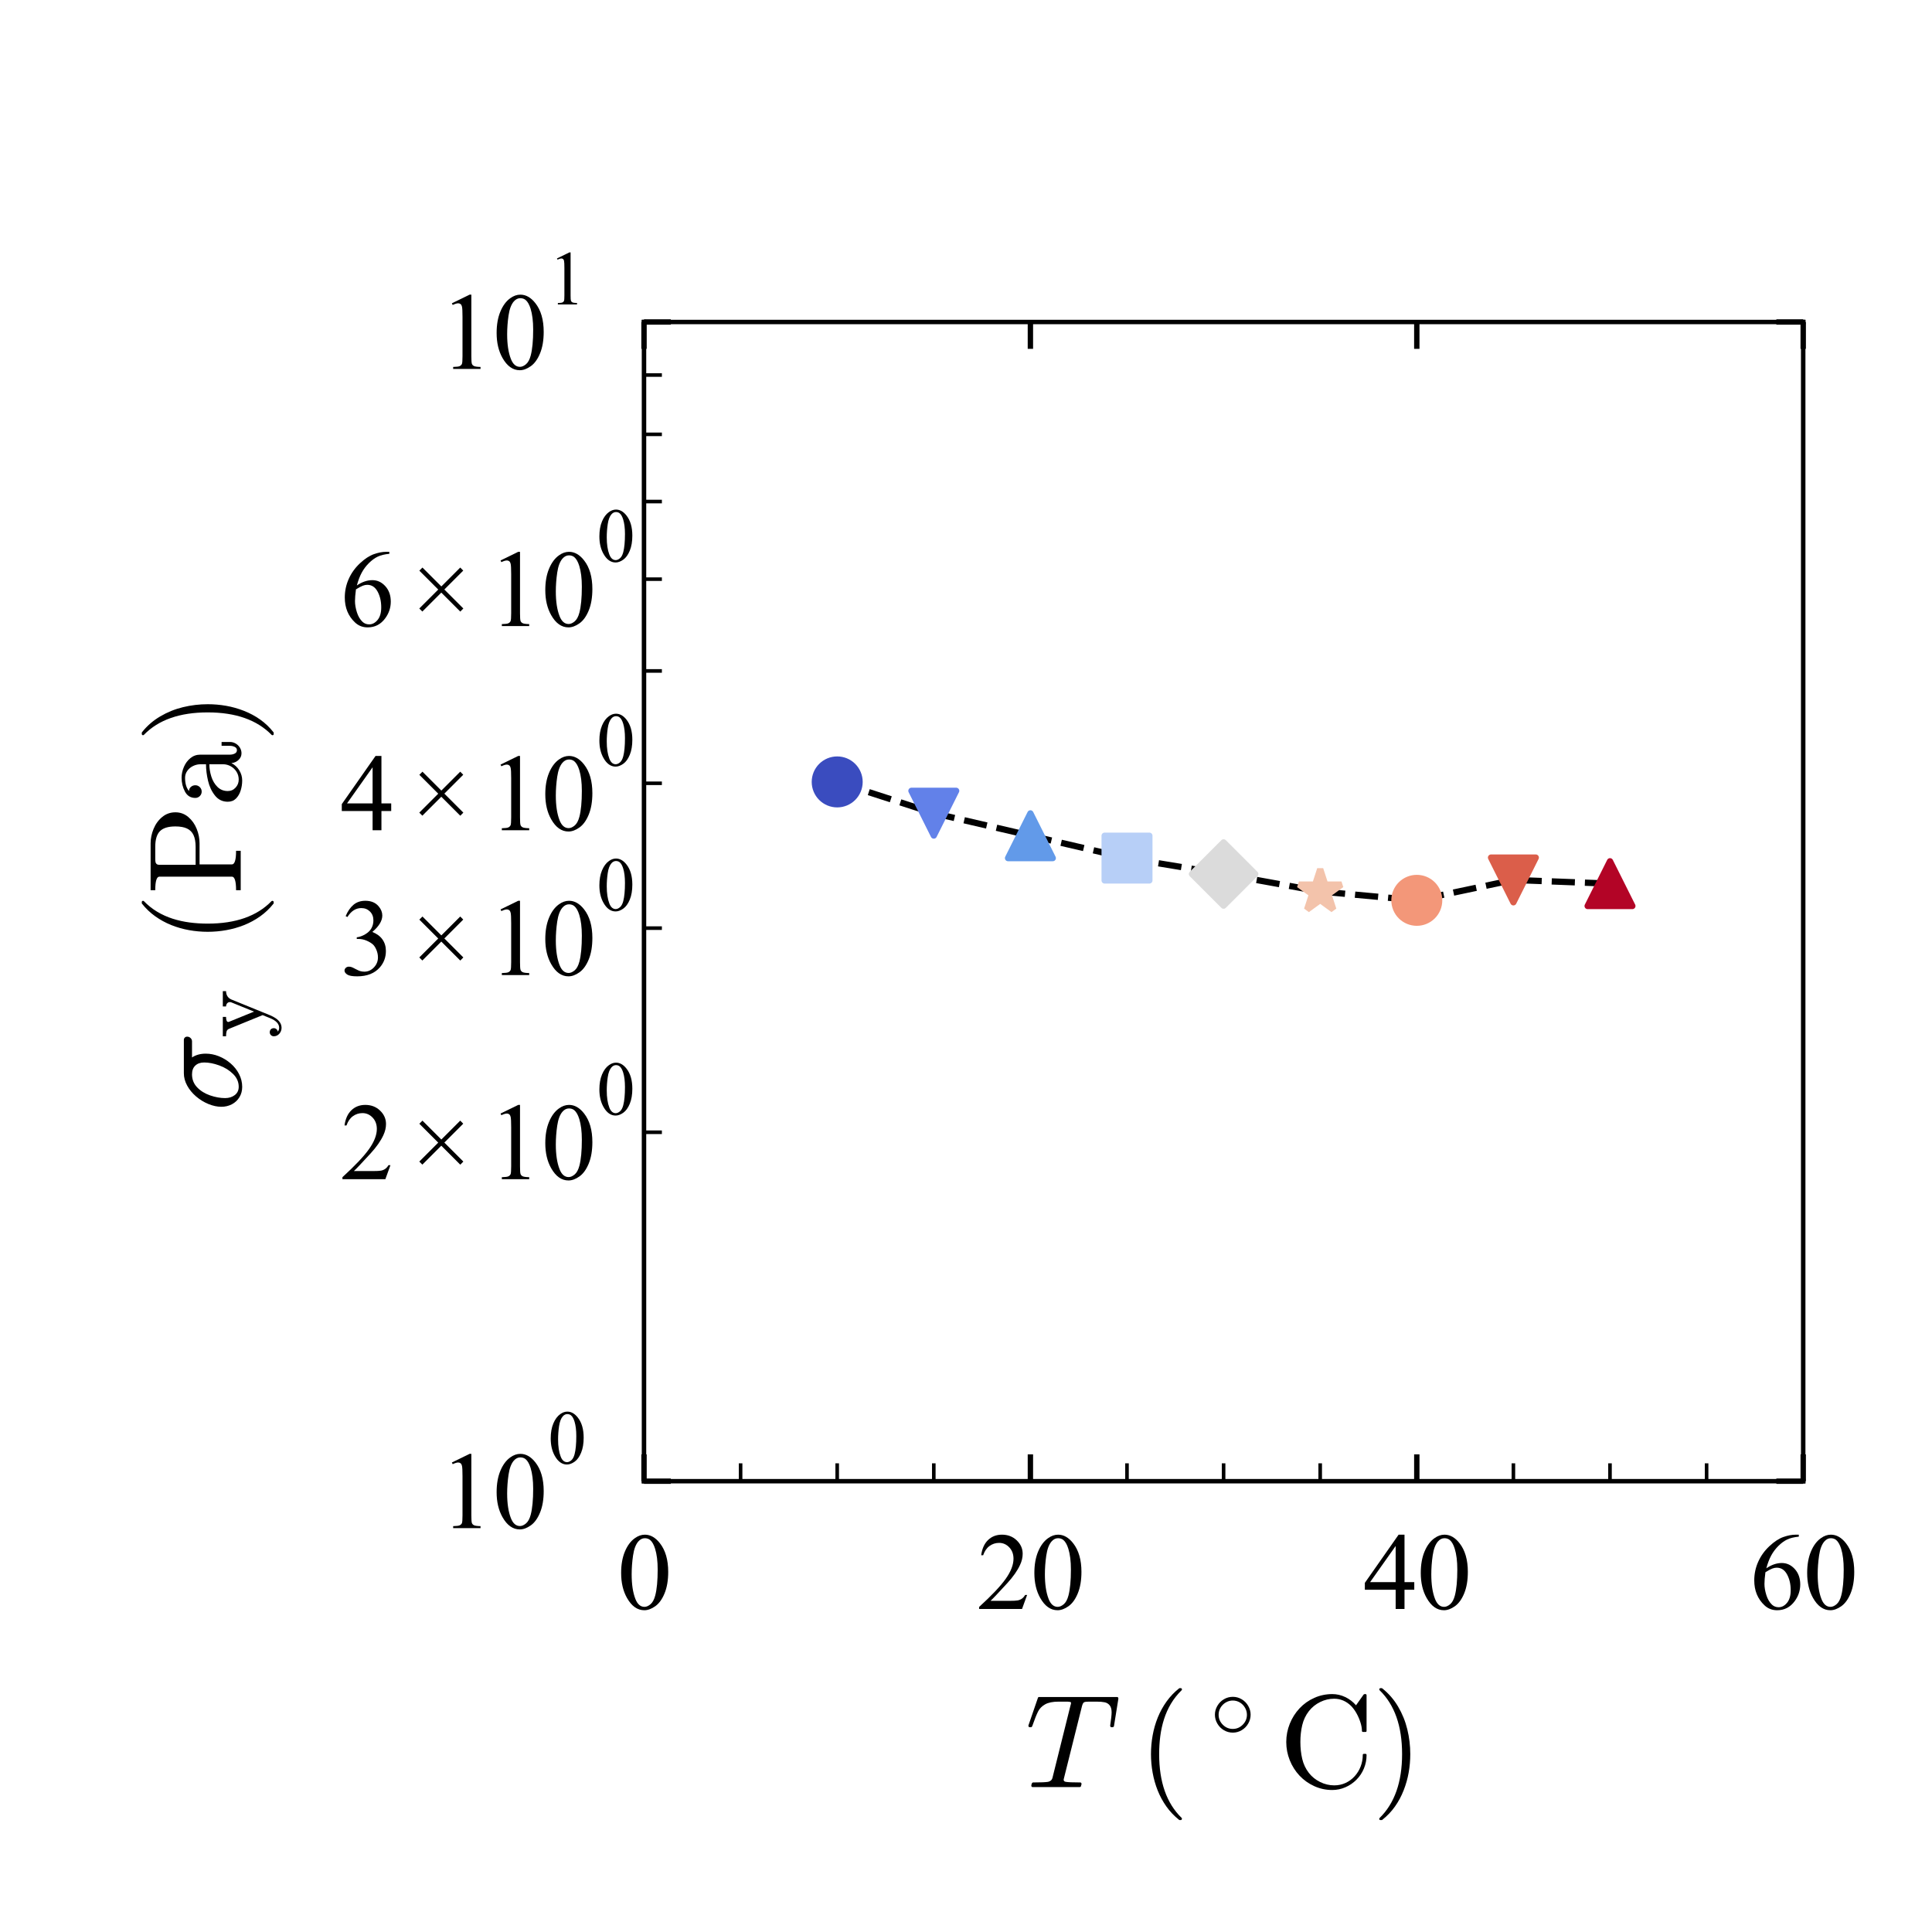 <?xml version="1.0" encoding="utf-8" standalone="no"?>
<!DOCTYPE svg PUBLIC "-//W3C//DTD SVG 1.1//EN"
  "http://www.w3.org/Graphics/SVG/1.1/DTD/svg11.dtd">
<svg height="216pt" version="1.1" viewBox="0 0 216 216" width="216pt" xmlns="http://www.w3.org/2000/svg" xmlns:xlink="http://www.w3.org/1999/xlink">
 <defs>
  <style type="text/css">*{stroke-linecap:butt;stroke-linejoin:round;}</style>
 </defs>
 <g id="figure_1">
  <g id="patch_1">
   <path d="M 0 216 
L 216 216 
L 216 0 
L 0 0 
z
" style="fill:none;"/>
  </g>
  <g id="axes_1">
   <g id="patch_2">
    <path d="M 72 165.6 
L 201.6 165.6 
L 201.6 36 
L 72 36 
z
" style="fill:none;"/>
   </g>
   <g id="matplotlib.axis_1">
    <g id="xtick_1">
     <g id="line2d_1">
      <defs>
       <path d="M 0 0 
L 0 -3 
" id="m039dcbf746" style="stroke:#000000;stroke-width:0.6;"/>
      </defs>
      <g>
       <use style="fill-opacity:0;stroke:#000000;stroke-width:0.6;" x="72" xlink:href="#m039dcbf746" y="165.6"/>
      </g>
     </g>
     <g id="line2d_2">
      <defs>
       <path d="M 0 0 
L 0 3 
" id="m83f6acc165" style="stroke:#000000;stroke-width:0.6;"/>
      </defs>
      <g>
       <use style="fill-opacity:0;stroke:#000000;stroke-width:0.6;" x="72" xlink:href="#m83f6acc165" y="36"/>
      </g>
     </g>
     <g id="text_1">
      <!-- $\mathdefault{0}$ -->
      <g transform="translate(69 179.933)scale(0.12 -0.12)">
       <defs>
        <path d="M 231 2094 
Q 231 2819 450 3342 
Q 669 3866 1031 4122 
Q 1313 4325 1613 4325 
Q 2100 4325 2488 3828 
Q 2972 3213 2972 2159 
Q 2972 1422 2759 906 
Q 2547 391 2217 158 
Q 1888 -75 1581 -75 
Q 975 -75 572 641 
Q 231 1244 231 2094 
z
M 844 2016 
Q 844 1141 1059 588 
Q 1238 122 1591 122 
Q 1759 122 1940 273 
Q 2122 425 2216 781 
Q 2359 1319 2359 2297 
Q 2359 3022 2209 3506 
Q 2097 3866 1919 4016 
Q 1791 4119 1609 4119 
Q 1397 4119 1231 3928 
Q 1006 3669 925 3112 
Q 844 2556 844 2016 
z
" id="TimesNewRomanPSMT-30" transform="scale(0.016)"/>
       </defs>
       <use transform="translate(0 0.422)" xlink:href="#TimesNewRomanPSMT-30"/>
      </g>
     </g>
    </g>
    <g id="xtick_2">
     <g id="line2d_3">
      <g>
       <use style="fill-opacity:0;stroke:#000000;stroke-width:0.6;" x="115.2" xlink:href="#m039dcbf746" y="165.6"/>
      </g>
     </g>
     <g id="line2d_4">
      <g>
       <use style="fill-opacity:0;stroke:#000000;stroke-width:0.6;" x="115.2" xlink:href="#m83f6acc165" y="36"/>
      </g>
     </g>
     <g id="text_2">
      <!-- $\mathdefault{20}$ -->
      <g transform="translate(109.2 179.933)scale(0.12 -0.12)">
       <defs>
        <path d="M 2934 816 
L 2638 0 
L 138 0 
L 138 116 
Q 1241 1122 1691 1759 
Q 2141 2397 2141 2925 
Q 2141 3328 1894 3587 
Q 1647 3847 1303 3847 
Q 991 3847 742 3664 
Q 494 3481 375 3128 
L 259 3128 
Q 338 3706 661 4015 
Q 984 4325 1469 4325 
Q 1984 4325 2329 3994 
Q 2675 3663 2675 3213 
Q 2675 2891 2525 2569 
Q 2294 2063 1775 1497 
Q 997 647 803 472 
L 1909 472 
Q 2247 472 2383 497 
Q 2519 522 2628 598 
Q 2738 675 2819 816 
L 2934 816 
z
" id="TimesNewRomanPSMT-32" transform="scale(0.016)"/>
       </defs>
       <use transform="translate(0 0.422)" xlink:href="#TimesNewRomanPSMT-32"/>
       <use transform="translate(50 0.422)" xlink:href="#TimesNewRomanPSMT-30"/>
      </g>
     </g>
    </g>
    <g id="xtick_3">
     <g id="line2d_5">
      <g>
       <use style="fill-opacity:0;stroke:#000000;stroke-width:0.6;" x="158.4" xlink:href="#m039dcbf746" y="165.6"/>
      </g>
     </g>
     <g id="line2d_6">
      <g>
       <use style="fill-opacity:0;stroke:#000000;stroke-width:0.6;" x="158.4" xlink:href="#m83f6acc165" y="36"/>
      </g>
     </g>
     <g id="text_3">
      <!-- $\mathdefault{40}$ -->
      <g transform="translate(152.4 179.933)scale(0.12 -0.12)">
       <defs>
        <path d="M 2978 1563 
L 2978 1119 
L 2409 1119 
L 2409 0 
L 1894 0 
L 1894 1119 
L 100 1119 
L 100 1519 
L 2066 4325 
L 2409 4325 
L 2409 1563 
L 2978 1563 
z
M 1894 1563 
L 1894 3666 
L 406 1563 
L 1894 1563 
z
" id="TimesNewRomanPSMT-34" transform="scale(0.016)"/>
       </defs>
       <use transform="translate(0 0.422)" xlink:href="#TimesNewRomanPSMT-34"/>
       <use transform="translate(50 0.422)" xlink:href="#TimesNewRomanPSMT-30"/>
      </g>
     </g>
    </g>
    <g id="xtick_4">
     <g id="line2d_7">
      <g>
       <use style="fill-opacity:0;stroke:#000000;stroke-width:0.6;" x="201.6" xlink:href="#m039dcbf746" y="165.6"/>
      </g>
     </g>
     <g id="line2d_8">
      <g>
       <use style="fill-opacity:0;stroke:#000000;stroke-width:0.6;" x="201.6" xlink:href="#m83f6acc165" y="36"/>
      </g>
     </g>
     <g id="text_4">
      <!-- $\mathdefault{60}$ -->
      <g transform="translate(195.6 179.933)scale(0.12 -0.12)">
       <defs>
        <path d="M 2869 4325 
L 2869 4209 
Q 2456 4169 2195 4045 
Q 1934 3922 1679 3669 
Q 1425 3416 1258 3105 
Q 1091 2794 978 2366 
Q 1428 2675 1881 2675 
Q 2316 2675 2634 2325 
Q 2953 1975 2953 1425 
Q 2953 894 2631 456 
Q 2244 -75 1606 -75 
Q 1172 -75 869 213 
Q 275 772 275 1663 
Q 275 2231 503 2743 
Q 731 3256 1154 3653 
Q 1578 4050 1965 4187 
Q 2353 4325 2688 4325 
L 2869 4325 
z
M 925 2138 
Q 869 1716 869 1456 
Q 869 1156 980 804 
Q 1091 453 1309 247 
Q 1469 100 1697 100 
Q 1969 100 2183 356 
Q 2397 613 2397 1088 
Q 2397 1622 2184 2012 
Q 1972 2403 1581 2403 
Q 1463 2403 1327 2353 
Q 1191 2303 925 2138 
z
" id="TimesNewRomanPSMT-36" transform="scale(0.016)"/>
       </defs>
       <use transform="translate(0 0.422)" xlink:href="#TimesNewRomanPSMT-36"/>
       <use transform="translate(50 0.422)" xlink:href="#TimesNewRomanPSMT-30"/>
      </g>
     </g>
    </g>
    <g id="xtick_5">
     <g id="line2d_9">
      <defs>
       <path d="M 0 0 
L 0 -2 
" id="m984261b4c9" style="stroke:#000000;stroke-width:0.4;"/>
      </defs>
      <g>
       <use style="fill-opacity:0;stroke:#000000;stroke-width:0.4;" x="82.8" xlink:href="#m984261b4c9" y="165.6"/>
      </g>
     </g>
    </g>
    <g id="xtick_6">
     <g id="line2d_10">
      <g>
       <use style="fill-opacity:0;stroke:#000000;stroke-width:0.4;" x="93.6" xlink:href="#m984261b4c9" y="165.6"/>
      </g>
     </g>
    </g>
    <g id="xtick_7">
     <g id="line2d_11">
      <g>
       <use style="fill-opacity:0;stroke:#000000;stroke-width:0.4;" x="104.4" xlink:href="#m984261b4c9" y="165.6"/>
      </g>
     </g>
    </g>
    <g id="xtick_8">
     <g id="line2d_12">
      <g>
       <use style="fill-opacity:0;stroke:#000000;stroke-width:0.4;" x="126" xlink:href="#m984261b4c9" y="165.6"/>
      </g>
     </g>
    </g>
    <g id="xtick_9">
     <g id="line2d_13">
      <g>
       <use style="fill-opacity:0;stroke:#000000;stroke-width:0.4;" x="136.8" xlink:href="#m984261b4c9" y="165.6"/>
      </g>
     </g>
    </g>
    <g id="xtick_10">
     <g id="line2d_14">
      <g>
       <use style="fill-opacity:0;stroke:#000000;stroke-width:0.4;" x="147.6" xlink:href="#m984261b4c9" y="165.6"/>
      </g>
     </g>
    </g>
    <g id="xtick_11">
     <g id="line2d_15">
      <g>
       <use style="fill-opacity:0;stroke:#000000;stroke-width:0.4;" x="169.2" xlink:href="#m984261b4c9" y="165.6"/>
      </g>
     </g>
    </g>
    <g id="xtick_12">
     <g id="line2d_16">
      <g>
       <use style="fill-opacity:0;stroke:#000000;stroke-width:0.4;" x="180" xlink:href="#m984261b4c9" y="165.6"/>
      </g>
     </g>
    </g>
    <g id="xtick_13">
     <g id="line2d_17">
      <g>
       <use style="fill-opacity:0;stroke:#000000;stroke-width:0.4;" x="190.8" xlink:href="#m984261b4c9" y="165.6"/>
      </g>
     </g>
    </g>
    <g id="text_5">
     <!-- $T~(^\circ \mathrm{C})$ -->
     <g transform="translate(114.624 199.799)scale(0.144 -0.144)">
      <defs>
       <path d="M 294 84 
Q 297 100 308 140 
Q 319 181 336 203 
Q 353 225 384 225 
Q 934 225 1113 256 
Q 1284 300 1319 441 
L 2194 3956 
Q 2222 4034 2222 4097 
Q 2222 4147 1997 4147 
L 1625 4147 
Q 1197 4147 964 4015 
Q 731 3884 622 3668 
Q 513 3453 341 2963 
Q 319 2906 275 2906 
L 219 2906 
Q 153 2906 153 2988 
L 609 4313 
Q 622 4372 672 4372 
L 4453 4372 
Q 4519 4372 4519 4288 
L 4306 2963 
Q 4306 2944 4284 2925 
Q 4263 2906 4244 2906 
L 4184 2906 
Q 4122 2906 4122 2988 
Q 4191 3441 4191 3628 
Q 4191 3853 4097 3968 
Q 4003 4084 3853 4115 
Q 3703 4147 3463 4147 
L 3084 4147 
Q 2913 4147 2853 4115 
Q 2794 4084 2753 3928 
L 1875 416 
Q 1872 403 1870 390 
Q 1869 378 1863 359 
Q 1863 278 1959 256 
Q 2125 225 2669 225 
Q 2731 225 2731 141 
Q 2709 50 2696 25 
Q 2684 0 2625 0 
L 359 0 
Q 294 0 294 84 
z
" id="Cmmi10-54" transform="scale(0.016)"/>
       <path d="M 1984 -1588 
Q 1628 -1306 1370 -942 
Q 1113 -578 948 -165 
Q 784 247 703 697 
Q 622 1147 622 1600 
Q 622 2059 703 2509 
Q 784 2959 951 3375 
Q 1119 3791 1378 4153 
Q 1638 4516 1984 4788 
Q 1984 4800 2016 4800 
L 2075 4800 
Q 2094 4800 2109 4783 
Q 2125 4766 2125 4744 
Q 2125 4716 2113 4703 
Q 1800 4397 1592 4047 
Q 1384 3697 1257 3301 
Q 1131 2906 1075 2482 
Q 1019 2059 1019 1600 
Q 1019 -434 2106 -1491 
Q 2125 -1509 2125 -1544 
Q 2125 -1559 2108 -1579 
Q 2091 -1600 2075 -1600 
L 2016 -1600 
Q 1984 -1600 1984 -1588 
z
" id="Cmr10-28" transform="scale(0.016)"/>
       <path d="M 1600 359 
Q 1269 359 983 526 
Q 697 694 528 984 
Q 359 1275 359 1600 
Q 359 1925 528 2215 
Q 697 2506 983 2673 
Q 1269 2841 1600 2841 
Q 1931 2841 2215 2672 
Q 2500 2503 2667 2214 
Q 2834 1925 2834 1600 
Q 2834 1275 2667 986 
Q 2500 697 2215 528 
Q 1931 359 1600 359 
z
M 1600 616 
Q 2000 616 2289 908 
Q 2578 1200 2578 1600 
Q 2578 1856 2445 2086 
Q 2313 2316 2088 2450 
Q 1863 2584 1600 2584 
Q 1403 2584 1225 2507 
Q 1047 2431 906 2290 
Q 766 2150 691 1973 
Q 616 1797 616 1600 
Q 616 1200 905 908 
Q 1194 616 1600 616 
z
" id="Cmsy10-b1" transform="scale(0.016)"/>
       <path d="M 1459 684 
Q 1678 406 2006 245 
Q 2334 84 2688 84 
Q 2984 84 3237 201 
Q 3491 319 3680 528 
Q 3869 738 3970 1003 
Q 4072 1269 4072 1563 
Q 4072 1613 4128 1613 
L 4206 1613 
Q 4256 1613 4256 1550 
Q 4256 1216 4128 905 
Q 4000 594 3765 358 
Q 3531 122 3226 -9 
Q 2922 -141 2591 -141 
Q 2131 -141 1720 45 
Q 1309 231 1004 554 
Q 700 878 529 1303 
Q 359 1728 359 2188 
Q 359 2647 529 3072 
Q 700 3497 1004 3822 
Q 1309 4147 1720 4330 
Q 2131 4513 2591 4513 
Q 2919 4513 3219 4370 
Q 3519 4228 3744 3969 
L 4116 4494 
Q 4153 4513 4159 4513 
L 4206 4513 
Q 4225 4513 4240 4497 
Q 4256 4481 4256 4459 
L 4256 2731 
Q 4256 2675 4206 2675 
L 4091 2675 
Q 4031 2675 4031 2731 
Q 4031 2916 3957 3144 
Q 3884 3372 3770 3576 
Q 3656 3781 3506 3938 
Q 3147 4288 2681 4288 
Q 2328 4288 2004 4128 
Q 1681 3969 1459 3688 
Q 1225 3388 1134 3005 
Q 1044 2622 1044 2188 
Q 1044 1753 1134 1368 
Q 1225 984 1459 684 
z
" id="Cmr10-43" transform="scale(0.016)"/>
       <path d="M 416 -1600 
Q 359 -1600 359 -1544 
Q 359 -1516 372 -1503 
Q 1466 -434 1466 1600 
Q 1466 3634 384 4691 
Q 359 4706 359 4744 
Q 359 4766 376 4783 
Q 394 4800 416 4800 
L 475 4800 
Q 494 4800 506 4788 
Q 966 4425 1272 3906 
Q 1578 3388 1720 2800 
Q 1863 2213 1863 1600 
Q 1863 1147 1786 708 
Q 1709 269 1542 -157 
Q 1375 -584 1119 -945 
Q 863 -1306 506 -1588 
Q 494 -1600 475 -1600 
L 416 -1600 
z
" id="Cmr10-29" transform="scale(0.016)"/>
      </defs>
      <use xlink:href="#Cmmi10-54"/>
      <use transform="translate(87.662 0)" xlink:href="#Cmr10-28"/>
      <use transform="translate(143.236 38.264)scale(0.7)" xlink:href="#Cmsy10-b1"/>
      <use transform="translate(196.904 0)" xlink:href="#Cmr10-43"/>
      <use transform="translate(269.121 0)" xlink:href="#Cmr10-29"/>
     </g>
    </g>
   </g>
   <g id="matplotlib.axis_2">
    <g id="ytick_1">
     <g id="line2d_18">
      <defs>
       <path d="M 0 0 
L 3 0 
" id="md4e456cec8" style="stroke:#000000;stroke-width:0.6;"/>
      </defs>
      <g>
       <use style="fill-opacity:0;stroke:#000000;stroke-width:0.6;" x="72" xlink:href="#md4e456cec8" y="165.6"/>
      </g>
     </g>
     <g id="line2d_19">
      <defs>
       <path d="M 0 0 
L -3 0 
" id="m10034d4d3a" style="stroke:#000000;stroke-width:0.6;"/>
      </defs>
      <g>
       <use style="fill-opacity:0;stroke:#000000;stroke-width:0.6;" x="201.6" xlink:href="#m10034d4d3a" y="165.6"/>
      </g>
     </g>
     <g id="text_6">
      <!-- $\mathdefault{10^{0}}$ -->
      <g transform="translate(49.08 170.917)scale(0.12 -0.12)">
       <defs>
        <path d="M 750 3822 
L 1781 4325 
L 1884 4325 
L 1884 747 
Q 1884 391 1914 303 
Q 1944 216 2037 169 
Q 2131 122 2419 116 
L 2419 0 
L 825 0 
L 825 116 
Q 1125 122 1212 167 
Q 1300 213 1334 289 
Q 1369 366 1369 747 
L 1369 3034 
Q 1369 3497 1338 3628 
Q 1316 3728 1258 3775 
Q 1200 3822 1119 3822 
Q 1003 3822 797 3725 
L 750 3822 
z
" id="TimesNewRomanPSMT-31" transform="scale(0.016)"/>
       </defs>
       <use transform="translate(0 0.583)" xlink:href="#TimesNewRomanPSMT-31"/>
       <use transform="translate(50 0.583)" xlink:href="#TimesNewRomanPSMT-30"/>
       <use transform="translate(101.503 60.695)scale(0.7)" xlink:href="#TimesNewRomanPSMT-30"/>
      </g>
     </g>
    </g>
    <g id="ytick_2">
     <g id="line2d_20">
      <g>
       <use style="fill-opacity:0;stroke:#000000;stroke-width:0.6;" x="72" xlink:href="#md4e456cec8" y="36"/>
      </g>
     </g>
     <g id="line2d_21">
      <g>
       <use style="fill-opacity:0;stroke:#000000;stroke-width:0.6;" x="201.6" xlink:href="#m10034d4d3a" y="36"/>
      </g>
     </g>
     <g id="text_7">
      <!-- $\mathdefault{10^{1}}$ -->
      <g transform="translate(49.08 41.317)scale(0.12 -0.12)">
       <use transform="translate(0 0.583)" xlink:href="#TimesNewRomanPSMT-31"/>
       <use transform="translate(50 0.583)" xlink:href="#TimesNewRomanPSMT-30"/>
       <use transform="translate(101.503 60.695)scale(0.7)" xlink:href="#TimesNewRomanPSMT-31"/>
      </g>
     </g>
    </g>
    <g id="ytick_3">
     <g id="line2d_22">
      <defs>
       <path d="M 0 0 
L 2 0 
" id="m157c9e395e" style="stroke:#000000;stroke-width:0.4;"/>
      </defs>
      <g>
       <use style="fill-opacity:0;stroke:#000000;stroke-width:0.4;" x="72" xlink:href="#m157c9e395e" y="126.587"/>
      </g>
     </g>
     <g id="text_8">
      <!-- $\mathdefault{2\times10^{0}}$ -->
      <g transform="translate(38.02 131.903)scale(0.12 -0.12)">
       <defs>
        <path d="M 516 1025 
L 1619 2128 
L 519 3228 
L 700 3409 
L 1800 2309 
L 2900 3409 
L 3075 3231 
L 1975 2131 
L 3081 1025 
L 2903 844 
L 1797 1950 
L 694 847 
L 516 1025 
z
" id="TimesNewRomanPSMT-d7" transform="scale(0.016)"/>
       </defs>
       <use transform="translate(0 0.583)" xlink:href="#TimesNewRomanPSMT-32"/>
       <use transform="translate(65.557 0.583)" xlink:href="#TimesNewRomanPSMT-d7"/>
       <use transform="translate(137.51 0.583)" xlink:href="#TimesNewRomanPSMT-31"/>
       <use transform="translate(187.51 0.583)" xlink:href="#TimesNewRomanPSMT-30"/>
       <use transform="translate(239.013 60.695)scale(0.7)" xlink:href="#TimesNewRomanPSMT-30"/>
      </g>
     </g>
    </g>
    <g id="ytick_4">
     <g id="line2d_23">
      <g>
       <use style="fill-opacity:0;stroke:#000000;stroke-width:0.4;" x="72" xlink:href="#m157c9e395e" y="103.765"/>
      </g>
     </g>
     <g id="text_9">
      <!-- $\mathdefault{3\times10^{0}}$ -->
      <g transform="translate(38.02 109.082)scale(0.12 -0.12)">
       <defs>
        <path d="M 325 3431 
Q 506 3859 782 4092 
Q 1059 4325 1472 4325 
Q 1981 4325 2253 3994 
Q 2459 3747 2459 3466 
Q 2459 3003 1878 2509 
Q 2269 2356 2469 2072 
Q 2669 1788 2669 1403 
Q 2669 853 2319 450 
Q 1863 -75 997 -75 
Q 569 -75 414 31 
Q 259 138 259 259 
Q 259 350 332 419 
Q 406 488 509 488 
Q 588 488 669 463 
Q 722 447 909 348 
Q 1097 250 1169 231 
Q 1284 197 1416 197 
Q 1734 197 1970 444 
Q 2206 691 2206 1028 
Q 2206 1275 2097 1509 
Q 2016 1684 1919 1775 
Q 1784 1900 1550 2001 
Q 1316 2103 1072 2103 
L 972 2103 
L 972 2197 
Q 1219 2228 1467 2375 
Q 1716 2522 1828 2728 
Q 1941 2934 1941 3181 
Q 1941 3503 1739 3701 
Q 1538 3900 1238 3900 
Q 753 3900 428 3381 
L 325 3431 
z
" id="TimesNewRomanPSMT-33" transform="scale(0.016)"/>
       </defs>
       <use transform="translate(0 0.583)" xlink:href="#TimesNewRomanPSMT-33"/>
       <use transform="translate(65.557 0.583)" xlink:href="#TimesNewRomanPSMT-d7"/>
       <use transform="translate(137.51 0.583)" xlink:href="#TimesNewRomanPSMT-31"/>
       <use transform="translate(187.51 0.583)" xlink:href="#TimesNewRomanPSMT-30"/>
       <use transform="translate(239.013 60.695)scale(0.7)" xlink:href="#TimesNewRomanPSMT-30"/>
      </g>
     </g>
    </g>
    <g id="ytick_5">
     <g id="line2d_24">
      <g>
       <use style="fill-opacity:0;stroke:#000000;stroke-width:0.4;" x="72" xlink:href="#m157c9e395e" y="87.573"/>
      </g>
     </g>
     <g id="text_10">
      <!-- $\mathdefault{4\times10^{0}}$ -->
      <g transform="translate(38.02 92.89)scale(0.12 -0.12)">
       <use transform="translate(0 0.583)" xlink:href="#TimesNewRomanPSMT-34"/>
       <use transform="translate(65.557 0.583)" xlink:href="#TimesNewRomanPSMT-d7"/>
       <use transform="translate(137.51 0.583)" xlink:href="#TimesNewRomanPSMT-31"/>
       <use transform="translate(187.51 0.583)" xlink:href="#TimesNewRomanPSMT-30"/>
       <use transform="translate(239.013 60.695)scale(0.7)" xlink:href="#TimesNewRomanPSMT-30"/>
      </g>
     </g>
    </g>
    <g id="ytick_6">
     <g id="line2d_25">
      <g>
       <use style="fill-opacity:0;stroke:#000000;stroke-width:0.4;" x="72" xlink:href="#m157c9e395e" y="75.013"/>
      </g>
     </g>
    </g>
    <g id="ytick_7">
     <g id="line2d_26">
      <g>
       <use style="fill-opacity:0;stroke:#000000;stroke-width:0.4;" x="72" xlink:href="#m157c9e395e" y="64.752"/>
      </g>
     </g>
     <g id="text_11">
      <!-- $\mathdefault{6\times10^{0}}$ -->
      <g transform="translate(38.02 70.068)scale(0.12 -0.12)">
       <use transform="translate(0 0.583)" xlink:href="#TimesNewRomanPSMT-36"/>
       <use transform="translate(65.557 0.583)" xlink:href="#TimesNewRomanPSMT-d7"/>
       <use transform="translate(137.51 0.583)" xlink:href="#TimesNewRomanPSMT-31"/>
       <use transform="translate(187.51 0.583)" xlink:href="#TimesNewRomanPSMT-30"/>
       <use transform="translate(239.013 60.695)scale(0.7)" xlink:href="#TimesNewRomanPSMT-30"/>
      </g>
     </g>
    </g>
    <g id="ytick_8">
     <g id="line2d_27">
      <g>
       <use style="fill-opacity:0;stroke:#000000;stroke-width:0.4;" x="72" xlink:href="#m157c9e395e" y="56.075"/>
      </g>
     </g>
    </g>
    <g id="ytick_9">
     <g id="line2d_28">
      <g>
       <use style="fill-opacity:0;stroke:#000000;stroke-width:0.4;" x="72" xlink:href="#m157c9e395e" y="48.56"/>
      </g>
     </g>
    </g>
    <g id="ytick_10">
     <g id="line2d_29">
      <g>
       <use style="fill-opacity:0;stroke:#000000;stroke-width:0.4;" x="72" xlink:href="#m157c9e395e" y="41.93"/>
      </g>
     </g>
    </g>
    <g id="text_12">
     <!-- $\sigma_\mathrm{y}~\mathrm{(Pa)}$ -->
     <g transform="translate(26.912 124.272)rotate(-90)scale(0.144 -0.144)">
      <defs>
       <path d="M 1197 -72 
Q 913 -72 692 64 
Q 472 200 351 431 
Q 231 663 231 941 
Q 231 1238 365 1566 
Q 500 1894 733 2166 
Q 966 2438 1259 2598 
Q 1553 2759 1863 2759 
L 3475 2759 
Q 3541 2759 3587 2715 
Q 3634 2672 3634 2597 
Q 3634 2503 3567 2433 
Q 3500 2363 3406 2363 
L 2625 2363 
Q 2809 2088 2809 1697 
Q 2809 1375 2684 1062 
Q 2559 750 2337 492 
Q 2116 234 1820 81 
Q 1525 -72 1197 -72 
z
M 1203 97 
Q 1553 97 1823 370 
Q 2094 644 2237 1039 
Q 2381 1434 2381 1772 
Q 2381 2047 2229 2205 
Q 2078 2363 1806 2363 
Q 1434 2363 1173 2113 
Q 913 1863 783 1484 
Q 653 1106 653 756 
Q 653 481 798 289 
Q 944 97 1203 97 
z
" id="Cmmi10-be" transform="scale(0.016)"/>
       <path d="M 441 -1050 
Q 563 -1147 709 -1147 
Q 1113 -1147 1369 -538 
L 1588 0 
L 628 2350 
Q 569 2469 447 2501 
Q 325 2534 122 2534 
L 122 2759 
L 1466 2759 
L 1466 2534 
Q 1113 2534 1113 2381 
Q 1113 2356 1119 2344 
L 1831 594 
L 2472 2169 
Q 2491 2219 2491 2278 
Q 2491 2356 2448 2414 
Q 2406 2472 2339 2503 
Q 2272 2534 2188 2534 
L 2188 2759 
L 3250 2759 
L 3250 2534 
Q 3053 2534 2904 2443 
Q 2756 2353 2675 2175 
L 1569 -538 
Q 1481 -744 1364 -917 
Q 1247 -1091 1078 -1202 
Q 909 -1313 709 -1313 
Q 475 -1313 298 -1158 
Q 122 -1003 122 -775 
Q 122 -656 203 -575 
Q 284 -494 403 -494 
Q 484 -494 548 -530 
Q 613 -566 648 -628 
Q 684 -691 684 -775 
Q 684 -878 615 -959 
Q 547 -1041 441 -1050 
z
" id="Cmr10-79" transform="scale(0.016)"/>
       <path d="M 213 0 
L 213 225 
Q 872 225 872 428 
L 872 3944 
Q 872 4147 213 4147 
L 213 4372 
L 2491 4372 
Q 2841 4372 3191 4228 
Q 3541 4084 3767 3809 
Q 3994 3534 3994 3169 
Q 3994 2813 3766 2544 
Q 3538 2275 3191 2136 
Q 2844 1997 2491 1997 
L 1466 1997 
L 1466 428 
Q 1466 225 2125 225 
L 2125 0 
L 213 0 
z
M 1447 2188 
L 2316 2188 
Q 2669 2188 2887 2289 
Q 3106 2391 3207 2605 
Q 3309 2819 3309 3169 
Q 3309 3691 3079 3919 
Q 2850 4147 2316 4147 
L 1772 4147 
Q 1656 4147 1592 4137 
Q 1528 4128 1487 4083 
Q 1447 4038 1447 3944 
L 1447 2188 
z
" id="Cmr10-50" transform="scale(0.016)"/>
       <path d="M 256 628 
Q 256 1009 556 1248 
Q 856 1488 1276 1586 
Q 1697 1684 2075 1684 
L 2075 1947 
Q 2075 2131 1994 2304 
Q 1913 2478 1759 2589 
Q 1606 2700 1422 2700 
Q 997 2700 775 2509 
Q 897 2509 976 2417 
Q 1056 2325 1056 2203 
Q 1056 2075 965 1984 
Q 875 1894 750 1894 
Q 622 1894 531 1984 
Q 441 2075 441 2203 
Q 441 2541 747 2705 
Q 1053 2869 1422 2869 
Q 1681 2869 1943 2758 
Q 2206 2647 2373 2440 
Q 2541 2234 2541 1959 
L 2541 519 
Q 2541 394 2594 289 
Q 2647 184 2759 184 
Q 2866 184 2917 290 
Q 2969 397 2969 519 
L 2969 928 
L 3156 928 
L 3156 519 
Q 3156 375 3081 245 
Q 3006 116 2879 39 
Q 2753 -38 2606 -38 
Q 2419 -38 2283 107 
Q 2147 253 2131 453 
Q 2013 213 1781 70 
Q 1550 -72 1288 -72 
Q 1044 -72 808 0 
Q 572 72 414 226 
Q 256 381 256 628 
z
M 775 628 
Q 775 403 940 250 
Q 1106 97 1331 97 
Q 1538 97 1706 200 
Q 1875 303 1975 481 
Q 2075 659 2075 856 
L 2075 1522 
Q 1784 1522 1479 1426 
Q 1175 1331 975 1128 
Q 775 925 775 628 
z
" id="Cmr10-61" transform="scale(0.016)"/>
      </defs>
      <use xlink:href="#Cmmi10-be"/>
      <use transform="translate(57.08 -17.006)scale(0.7)" xlink:href="#Cmr10-79"/>
      <use transform="translate(129.601 0)" xlink:href="#Cmr10-28"/>
      <use transform="translate(168.42 0)" xlink:href="#Cmr10-50"/>
      <use transform="translate(236.437 0)" xlink:href="#Cmr10-61"/>
      <use transform="translate(286.437 0)" xlink:href="#Cmr10-29"/>
     </g>
    </g>
   </g>
   <g id="line2d_30">
    <path clip-path="url(#p32e10f811b)" d="M 93.6 87.419 
L 104.4 90.915 
L 104.4 90.915 
L 126 95.936 
L 126 95.936 
L 136.8 97.715 
L 136.8 97.715 
L 147.6 99.669 
L 147.6 99.669 
L 158.4 100.658 
L 158.4 100.658 
L 169.2 98.379 
L 169.2 98.379 
L 180 98.792 
L 180 98.792 
" style="fill:none;stroke:#000000;stroke-dasharray:2.59,1.12;stroke-dashoffset:0;stroke-width:0.7;"/>
   </g>
   <g id="line2d_31">
    <defs>
     <path d="M 0 2.5 
C 0.663 2.5 1.299 2.237 1.768 1.768 
C 2.237 1.299 2.5 0.663 2.5 0 
C 2.5 -0.663 2.237 -1.299 1.768 -1.768 
C 1.299 -2.237 0.663 -2.5 0 -2.5 
C -0.663 -2.5 -1.299 -2.237 -1.768 -1.768 
C -2.237 -1.299 -2.5 -0.663 -2.5 0 
C -2.5 0.663 -2.237 1.299 -1.768 1.768 
C -1.299 2.237 -0.663 2.5 0 2.5 
z
" id="mc5873f2a14" style="stroke:#3a4cbf;stroke-width:0.7;"/>
    </defs>
    <g clip-path="url(#p32e10f811b)">
     <use style="fill:#3a4cbf;stroke:#3a4cbf;stroke-width:0.7;" x="93.6" xlink:href="#mc5873f2a14" y="87.419"/>
    </g>
   </g>
   <g id="line2d_32">
    <defs>
     <path d="M -0 2.5 
L 2.5 -2.5 
L -2.5 -2.5 
z
" id="m988afaed7a" style="stroke:#6281e9;stroke-linejoin:miter;stroke-width:0.7;"/>
    </defs>
    <g clip-path="url(#p32e10f811b)">
     <use style="fill:#6281e9;stroke:#6281e9;stroke-linejoin:miter;stroke-width:0.7;" x="104.4" xlink:href="#m988afaed7a" y="90.915"/>
    </g>
   </g>
   <g id="line2d_33">
    <defs>
     <path d="M 0 -2.5 
L -2.5 2.5 
L 2.5 2.5 
z
" id="m3375d1f870" style="stroke:#629ae9;stroke-linejoin:miter;stroke-width:0.7;"/>
    </defs>
    <g clip-path="url(#p32e10f811b)">
     <use style="fill:#629ae9;stroke:#629ae9;stroke-linejoin:miter;stroke-width:0.7;" x="115.2" xlink:href="#m3375d1f870" y="93.438"/>
    </g>
   </g>
   <g id="line2d_34">
    <defs>
     <path d="M -2.5 2.5 
L 2.5 2.5 
L 2.5 -2.5 
L -2.5 -2.5 
z
" id="m2f484d35f9" style="stroke:#b7cff7;stroke-linejoin:miter;stroke-width:0.7;"/>
    </defs>
    <g clip-path="url(#p32e10f811b)">
     <use style="fill:#b7cff7;stroke:#b7cff7;stroke-linejoin:miter;stroke-width:0.7;" x="126" xlink:href="#m2f484d35f9" y="95.936"/>
    </g>
   </g>
   <g id="line2d_35">
    <defs>
     <path d="M 0 3.536 
L 3.536 0 
L 0 -3.536 
L -3.536 0 
z
" id="m8952dff79f" style="stroke:#dbdbdb;stroke-linejoin:miter;stroke-width:0.7;"/>
    </defs>
    <g clip-path="url(#p32e10f811b)">
     <use style="fill:#dbdbdb;stroke:#dbdbdb;stroke-linejoin:miter;stroke-width:0.7;" x="136.8" xlink:href="#m8952dff79f" y="97.715"/>
    </g>
   </g>
   <g id="line2d_36">
    <defs>
     <path d="M 0 -2.5 
L -0.561 -0.773 
L -2.378 -0.773 
L -0.908 0.295 
L -1.469 2.023 
L -0 0.955 
L 1.469 2.023 
L 0.908 0.295 
L 2.378 -0.773 
L 0.561 -0.773 
z
" id="m5ee29742f8" style="stroke:#f3c3ab;stroke-linejoin:bevel;stroke-width:0.7;"/>
    </defs>
    <g clip-path="url(#p32e10f811b)">
     <use style="fill:#f3c3ab;stroke:#f3c3ab;stroke-linejoin:bevel;stroke-width:0.7;" x="147.6" xlink:href="#m5ee29742f8" y="99.669"/>
    </g>
   </g>
   <g id="line2d_37">
    <defs>
     <path d="M 0 2.5 
C 0.663 2.5 1.299 2.237 1.768 1.768 
C 2.237 1.299 2.5 0.663 2.5 0 
C 2.5 -0.663 2.237 -1.299 1.768 -1.768 
C 1.299 -2.237 0.663 -2.5 0 -2.5 
C -0.663 -2.5 -1.299 -2.237 -1.768 -1.768 
C -2.237 -1.299 -2.5 -0.663 -2.5 0 
C -2.5 0.663 -2.237 1.299 -1.768 1.768 
C -1.299 2.237 -0.663 2.5 0 2.5 
z
" id="m5aec08347e" style="stroke:#f39779;stroke-width:0.7;"/>
    </defs>
    <g clip-path="url(#p32e10f811b)">
     <use style="fill:#f39779;stroke:#f39779;stroke-width:0.7;" x="158.4" xlink:href="#m5aec08347e" y="100.658"/>
    </g>
   </g>
   <g id="line2d_38">
    <defs>
     <path d="M -0 2.5 
L 2.5 -2.5 
L -2.5 -2.5 
z
" id="m9c4d572e34" style="stroke:#db5e4a;stroke-linejoin:miter;stroke-width:0.7;"/>
    </defs>
    <g clip-path="url(#p32e10f811b)">
     <use style="fill:#db5e4a;stroke:#db5e4a;stroke-linejoin:miter;stroke-width:0.7;" x="169.2" xlink:href="#m9c4d572e34" y="98.379"/>
    </g>
   </g>
   <g id="line2d_39">
    <defs>
     <path d="M 0 -2.5 
L -2.5 2.5 
L 2.5 2.5 
z
" id="mc33867e61f" style="stroke:#b30426;stroke-linejoin:miter;stroke-width:0.7;"/>
    </defs>
    <g clip-path="url(#p32e10f811b)">
     <use style="fill:#b30426;stroke:#b30426;stroke-linejoin:miter;stroke-width:0.7;" x="180" xlink:href="#mc33867e61f" y="98.792"/>
    </g>
   </g>
   <g id="patch_3">
    <path d="M 72 165.6 
L 72 36 
" style="fill:none;stroke:#000000;stroke-linecap:square;stroke-linejoin:miter;stroke-width:0.5;"/>
   </g>
   <g id="patch_4">
    <path d="M 201.6 165.6 
L 201.6 36 
" style="fill:none;stroke:#000000;stroke-linecap:square;stroke-linejoin:miter;stroke-width:0.5;"/>
   </g>
   <g id="patch_5">
    <path d="M 72 165.6 
L 201.6 165.6 
" style="fill:none;stroke:#000000;stroke-linecap:square;stroke-linejoin:miter;stroke-width:0.5;"/>
   </g>
   <g id="patch_6">
    <path d="M 72 36 
L 201.6 36 
" style="fill:none;stroke:#000000;stroke-linecap:square;stroke-linejoin:miter;stroke-width:0.5;"/>
   </g>
  </g>
 </g>
 <defs>
  <clipPath id="p32e10f811b">
   <rect height="129.6" width="129.6" x="72" y="36"/>
  </clipPath>
 </defs>
</svg>
